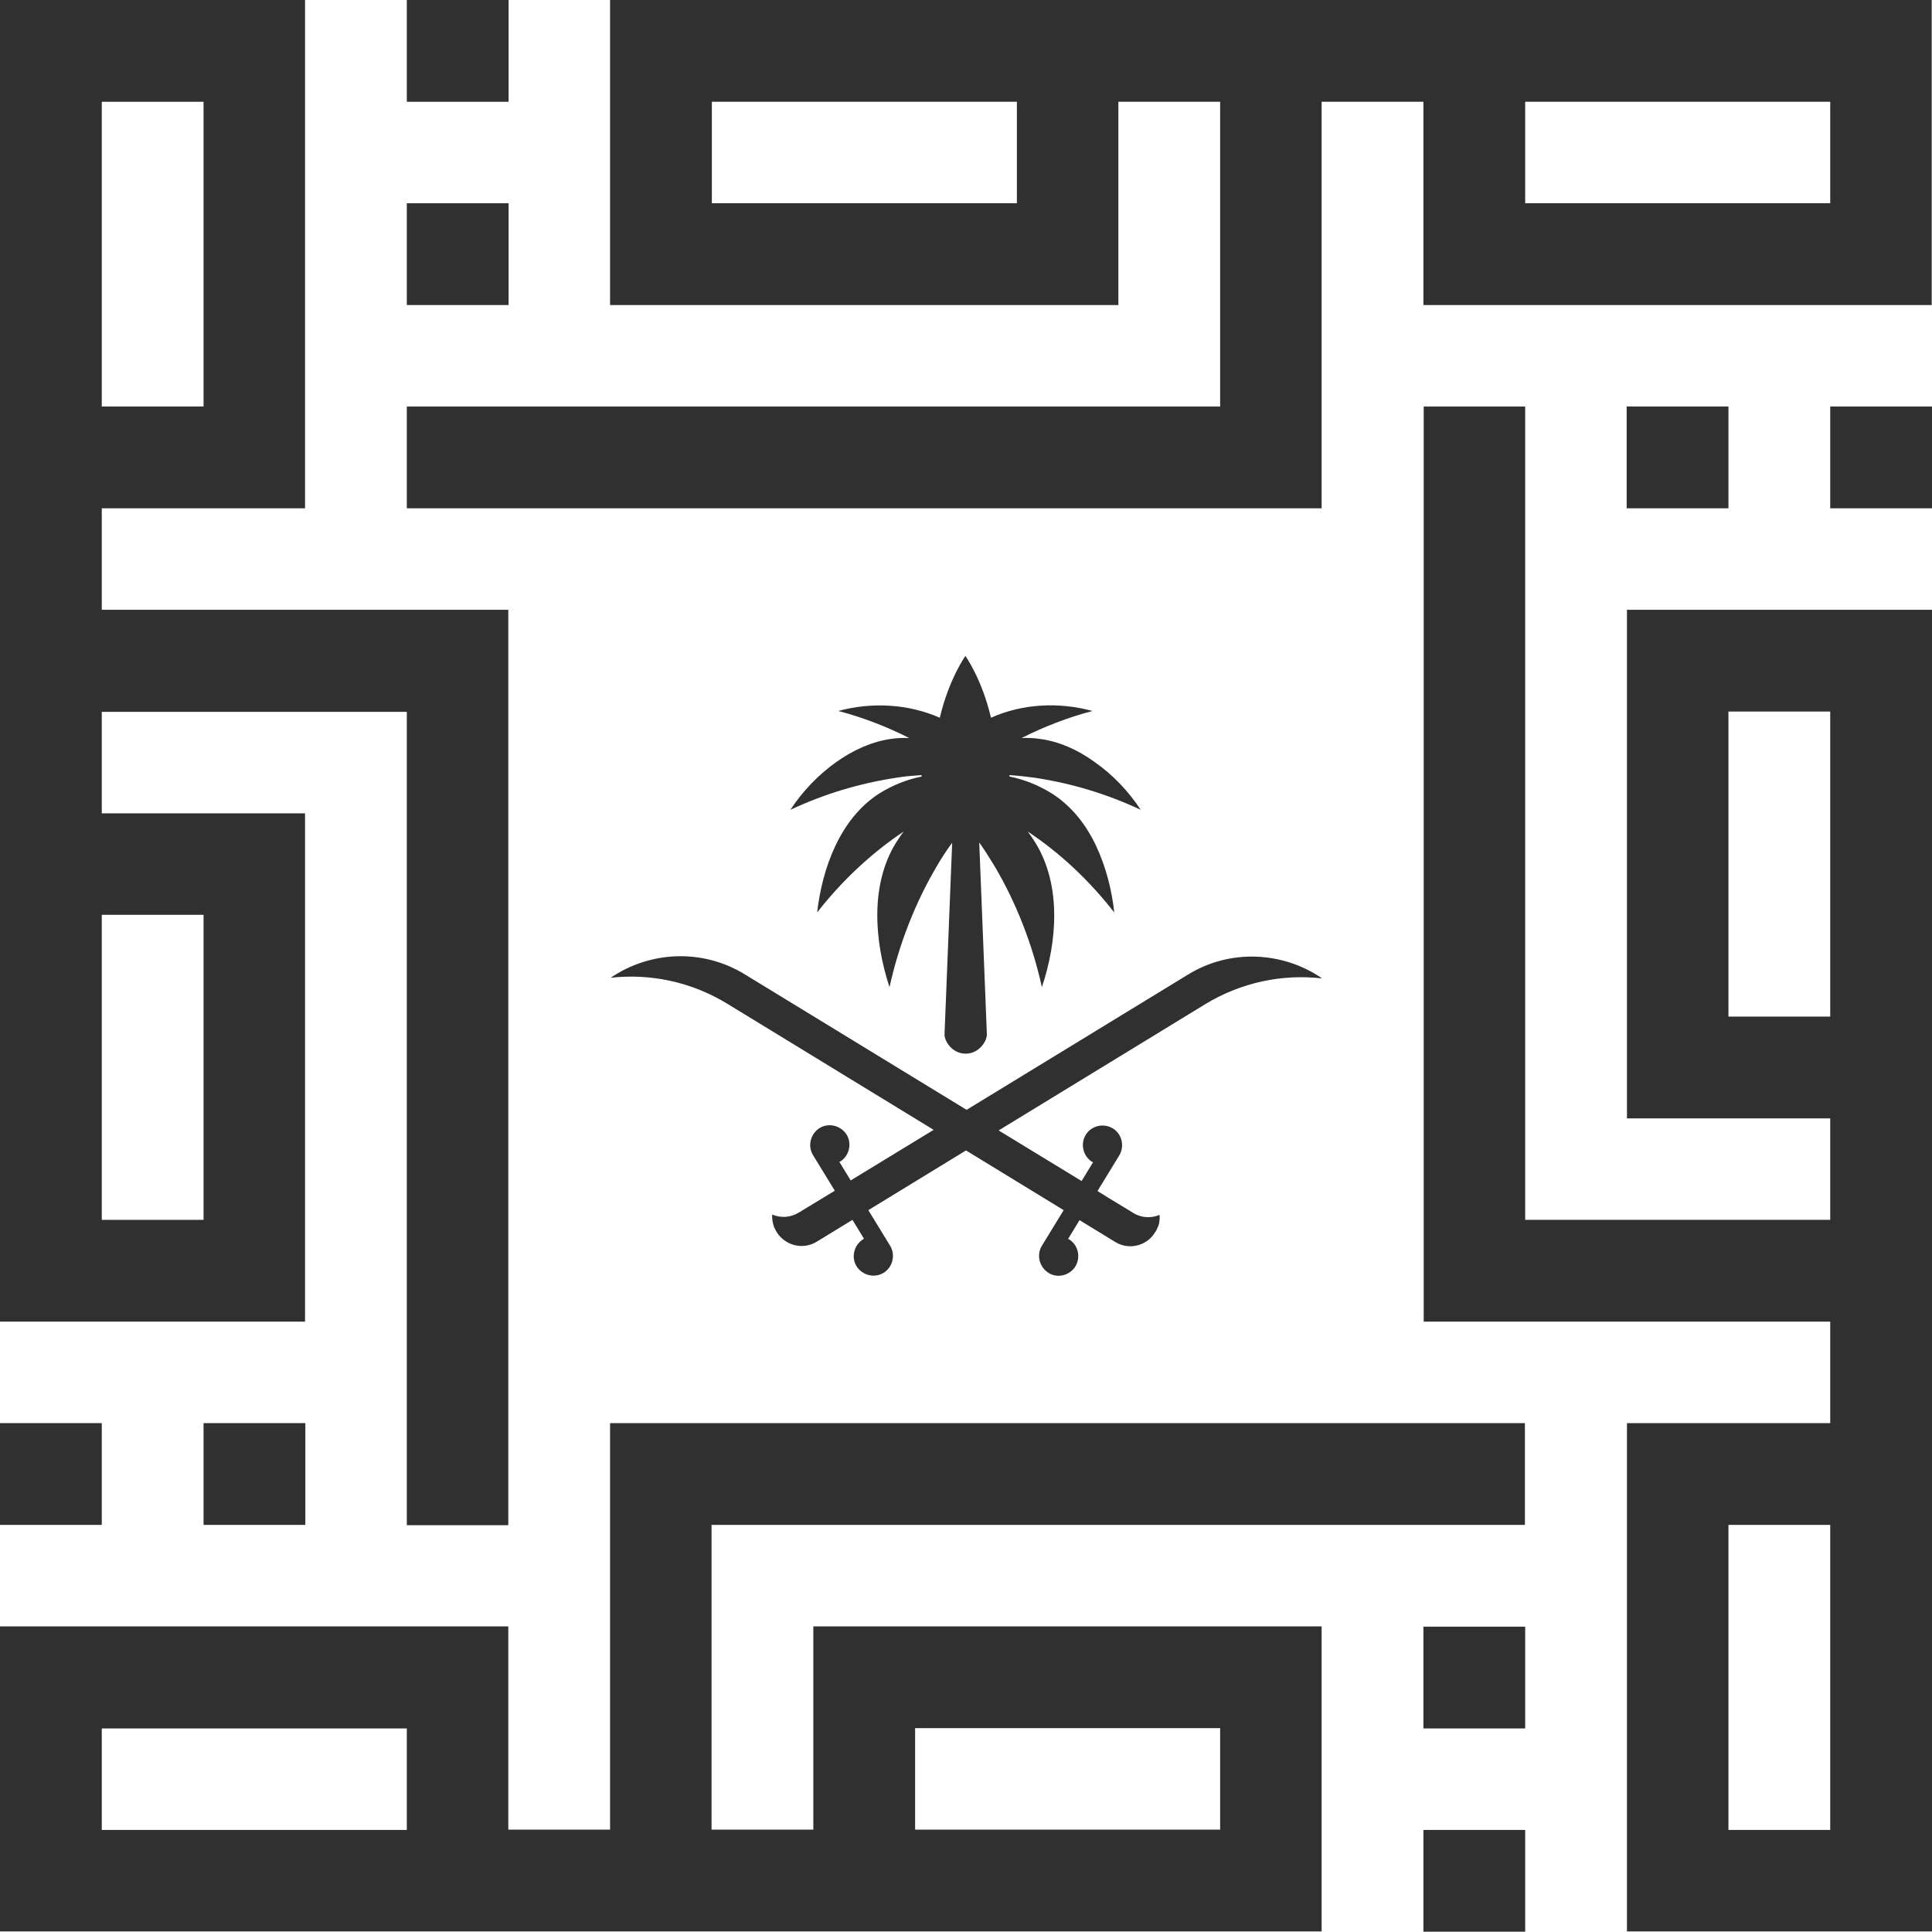 <?xml version="1.0" encoding="UTF-8"?>
<svg id="Layer_2" data-name="Layer 2" xmlns="http://www.w3.org/2000/svg" viewBox="0 0 65.68 65.67">
  <defs>
    <style>
      .cls-1 {
        fill: #303030;
      }
    </style>
  </defs>
  <g id="Layer_1-2" data-name="Layer 1">
    <path class="cls-1" d="M51.85,55.3h-3.46v3.46h3.46v-3.46Z"/>
    <path class="cls-1" d="M51.85,62.21h-3.46v3.46h3.46v-3.46Z"/>
    <path class="cls-1" d="M20.74,48.38v13.82h-3.46v-6.91H0v10.37h44.93v-10.37h-17.28v6.91h-3.46v-10.36h27.65v-3.46h-31.1ZM13.83,62.21H3.46v-3.45h10.37v3.45ZM31.11,58.75h10.37v3.45h-10.37v-3.45Z"/>
    <path class="cls-1" d="M58.76,13.82h-3.46v3.46h3.46v-3.46Z"/>
    <path class="cls-1" d="M65.68,13.82h-3.46v3.46h3.46v-3.46Z"/>
    <path class="cls-1" d="M55.31,20.73v17.29h6.91v3.45h-10.37V13.82h-3.45v31.11h13.82v3.45h-6.91v17.28h10.37V20.73h-10.37ZM62.22,62.21h-3.46v-10.37h3.46v10.37ZM62.22,34.56h-3.46v-10.37h3.46v10.37Z"/>
    <path class="cls-1" d="M17.29,6.91h-3.46v3.46h3.46v-3.46Z"/>
    <path class="cls-1" d="M17.29,0h-3.46v3.46h3.46V0Z"/>
    <path class="cls-1" d="M20.74,0v10.37h17.28V3.46h3.46v10.36H13.83v3.46h31.1V3.46h3.46v6.91h17.28V0H20.74ZM34.57,6.91h-10.37v-3.45h10.37v3.45ZM62.22,6.91h-10.37v-3.45h10.37v3.45Z"/>
    <path class="cls-1" d="M10.38,48.38h-3.46v3.46h3.46v-3.46Z"/>
    <path class="cls-1" d="M3.47,48.38H0v3.46h3.46v-3.46Z"/>
    <path class="cls-1" d="M3.46,20.73v-3.45h6.91V0H0v44.93h10.37v-17.28H3.46v-3.45h10.37v27.65h3.45v-31.12H3.46ZM3.46,3.46h3.46v10.36h-3.46V3.46ZM6.92,31.1v10.37h-3.46v-10.37h3.46Z"/>
    <path class="cls-1" d="M37.26,28.75c.34.72.54,1.52.62,2.27-.84-1.08-1.85-2.03-2.94-2.75.09.12.18.25.26.38.89,1.45.74,3.36.22,4.91-.32-1.46-.88-2.88-1.6-4.1-.17-.28-.34-.55-.53-.82l.26,6.53c0,.23-.27.65-.72.65s-.72-.41-.72-.65l.26-6.52c-.19.26-.37.53-.53.81-.72,1.22-1.28,2.64-1.6,4.1-.51-1.55-.67-3.47.22-4.91.08-.13.17-.26.26-.38-1.08.72-2.1,1.67-2.94,2.75.17-1.5.78-3.2,2.12-4.05.45-.28.93-.47,1.43-.57v-.05c-.29.02-.57.04-.86.09-1.25.19-2.45.55-3.6,1.09.84-1.28,2.17-2.24,3.42-2.41.2-.03.41-.04.62-.03-.75-.38-1.57-.7-2.41-.92,1.14-.31,2.38-.24,3.45.23.31-1.32.87-2.1.87-2.1,0,0,.56.78.87,2.1,1.07-.48,2.31-.54,3.45-.23-.84.22-1.66.54-2.41.92.21-.01.42,0,.62.03.63.08,1.28.36,1.87.79.6.42,1.14.98,1.56,1.62-1.15-.54-2.35-.9-3.6-1.09-.29-.04-.57-.07-.86-.09v.05c.5.1.98.29,1.43.57.68.43,1.17,1.06,1.51,1.78Z"/>
    <path class="cls-1" d="M44.93,33.26c-1.33-.15-2.73.13-3.96.88l-7.02,4.29,2.82,1.72.39-.64s-.02-.01-.03-.01c-.31-.19-.41-.61-.22-.92.19-.31.6-.41.92-.22.31.19.41.6.22.92l-.74,1.21.37.23.84.51c.28.18.62.19.9.07.01.15,0,.3-.07.44-.02.05-.04.1-.08.15-.28.47-.9.62-1.36.33l-1.21-.74-.39.64s.02.01.03.01c.31.19.41.6.22.92-.19.31-.61.42-.92.22s-.41-.61-.22-.92l.74-1.21-3.32-2.03-3.32,2.03.74,1.21c.19.31.09.73-.22.92-.31.19-.72.09-.92-.22-.19-.31-.09-.72.22-.92.01,0,.02-.01.03-.02l-.39-.64-1.21.74c-.47.29-1.08.14-1.37-.33-.03-.05-.05-.1-.08-.15-.05-.14-.08-.3-.07-.44.29.12.62.11.91-.07l.84-.51.38-.23-.74-1.21c-.19-.31-.09-.72.22-.92.31-.19.72-.09.92.22.19.31.09.73-.22.92-.01,0-.02,0-.03,0l.39.64,2.82-1.72-7.02-4.29c-1.23-.75-2.63-1.03-3.96-.88,1.32-.9,3.11-1.01,4.57-.11l7.53,4.6,7.53-4.6c1.43-.88,3.22-.78,4.54.12Z"/>
  </g>
</svg>